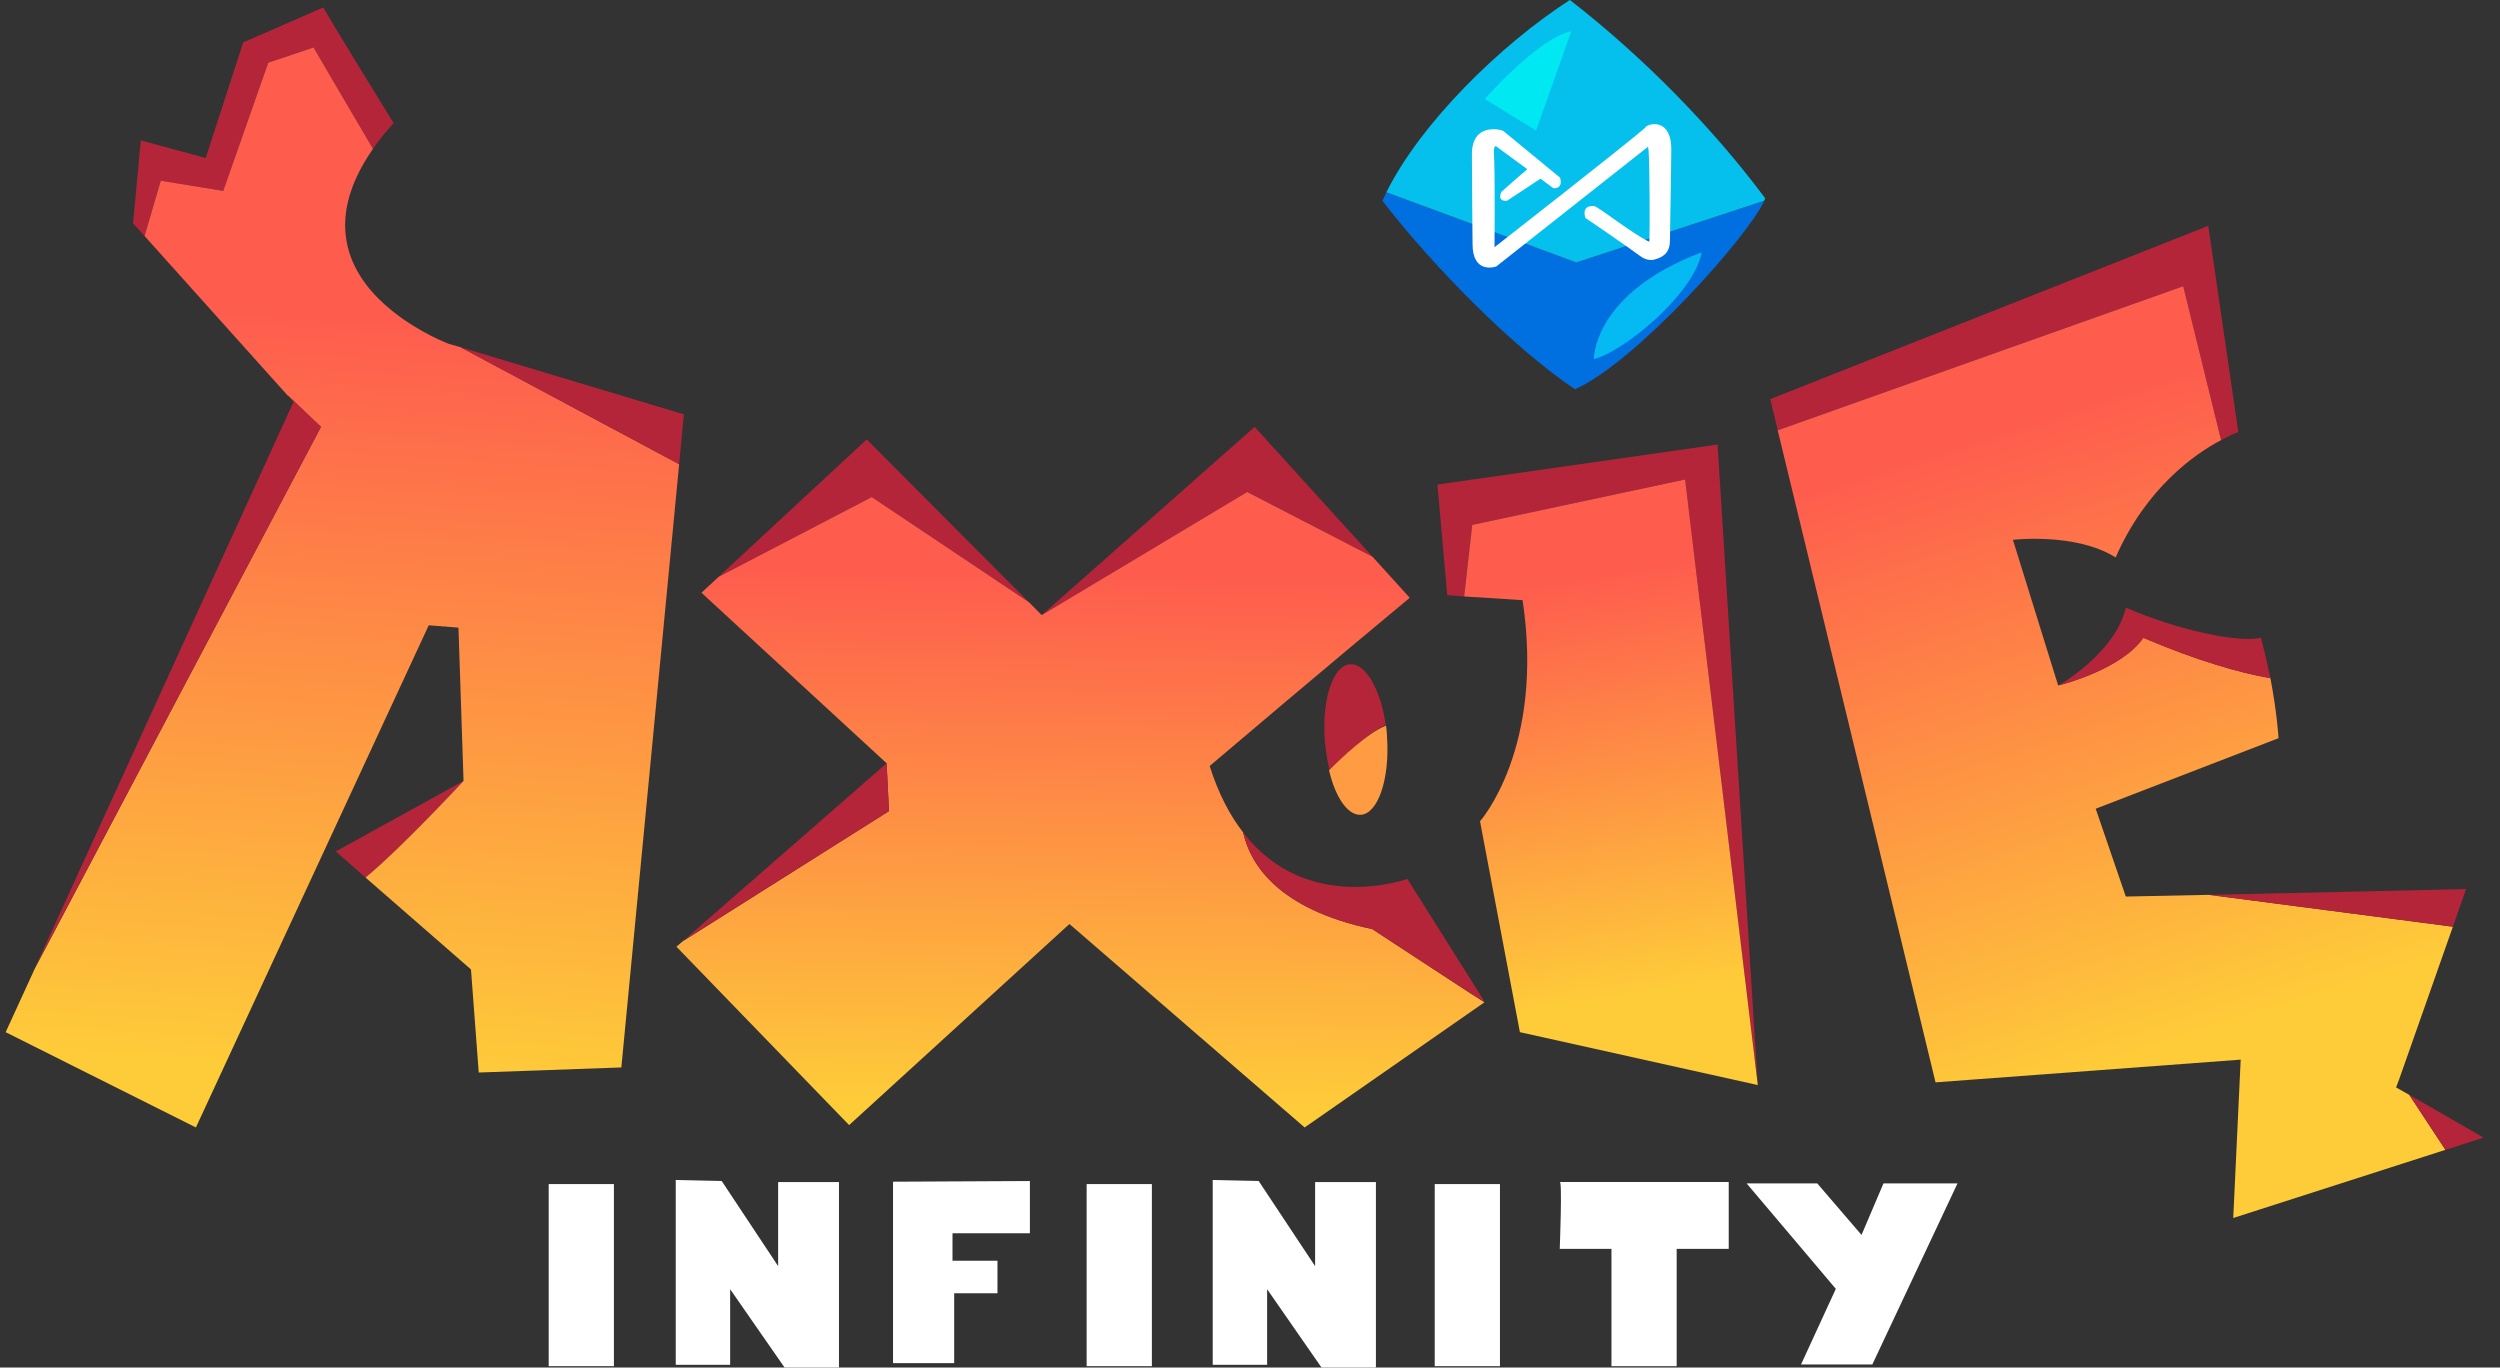 <svg width="117" height="64" viewBox="0 0 117 64" fill="none" xmlns="http://www.w3.org/2000/svg">
<rect x="0" y="0" width="117" height="64" fill="#333333" stroke="none"/>
<g clip-path="url(#clip0_4552_5763)">
<path d="M28.731 55.415H25.679V63.937H28.731V55.415Z" fill="white"/>
<path d="M53.908 55.415H50.855V63.937H53.908V55.415Z" fill="white"/>
<path d="M70.198 55.415H67.145V63.937H70.198V55.415Z" fill="white"/>
<path d="M36.417 59.255L33.776 55.272L31.625 55.224V63.873H34.171V60.334L36.717 64H39.264V55.32H36.417V59.255Z" fill="white"/>
<path d="M61.547 59.255L58.906 55.272L56.755 55.224V63.873H59.301V60.334L61.847 64H64.393V55.32H61.547V59.255Z" fill="white"/>
<path d="M41.794 63.794H44.656V60.525H46.681V59.001H44.577V57.716H48.199V55.272L41.794 55.304V63.794Z" fill="white"/>
<path d="M72.981 58.446H75.416V63.937H78.468V58.446H80.904V55.319H72.996C73.123 55.193 72.996 58.446 72.996 58.446H72.981Z" fill="white"/>
<path d="M88.147 55.383L87.119 57.795L85.047 55.383H81.742L85.917 60.318L84.288 63.857H87.625L91.611 55.383H88.147Z" fill="white"/>
<path d="M18.42 5.76C18.04 6.173 17.724 6.586 17.455 6.967L14.672 2.222L12.553 2.936L10.449 8.934L7.523 8.458L6.764 11.045L6.227 10.458L6.59 6.57L9.627 7.395L11.382 1.984L15.13 0.349C15.13 0.349 15.367 0.809 18.42 5.76Z" fill="#B42539"/>
<path d="M21.694 36.547C21.694 36.547 18.8 39.673 17.108 41.069L15.716 39.847L21.694 36.547Z" fill="#B42539"/>
<path d="M31.784 21.725L29.079 49.956L22.405 50.194L22.042 45.37L17.107 41.069C18.8 39.673 21.694 36.547 21.694 36.547L21.456 29.374L20.065 29.263L9.168 52.765L0.265 48.306L1.641 45.306L15.02 19.979L13.486 18.519H13.47L6.765 11.045L7.524 8.458L10.449 8.934L12.553 2.936L14.672 2.222L17.455 6.967C14.925 10.601 16.554 13.108 18.357 14.552C19.638 15.583 20.998 16.091 20.998 16.091L21.551 16.25L31.784 21.725Z" fill="url(#paint0_linear_4552_5763)"/>
<path d="M48.152 28.183L40.798 23.264L33.634 26.993L40.561 20.566L48.152 28.183Z" fill="#B42539"/>
<path d="M64.236 26.057L58.368 23.026L48.753 28.787L58.716 19.979L64.236 26.057Z" fill="#B42539"/>
<path d="M69.47 46.909L61.057 52.765L50.05 43.243L39.739 52.654L31.657 44.306L31.989 44.021H32.005L41.605 37.959L41.494 35.721L32.828 27.739L33.634 26.993L40.798 23.264L48.152 28.183L48.753 28.787L58.368 23.026L64.236 26.057L65.975 27.977C65.975 27.977 61.879 31.373 56.613 35.848C57.024 37.15 57.562 38.165 58.179 38.959C58.511 40.434 59.792 42.545 64.22 43.481C67.43 45.576 68.838 46.512 69.47 46.909Z" fill="url(#paint1_linear_4552_5763)"/>
<path d="M82.264 50.781L78.864 22.439L68.9 24.565L68.521 27.914L67.73 27.85L67.272 22.677L80.382 20.804L82.264 50.781Z" fill="#B42539"/>
<path d="M82.264 50.781L71.131 48.305L69.265 38.435C69.265 38.435 72.301 35.023 71.257 28.088C69.866 27.993 69.028 27.945 68.522 27.914L68.901 24.565L78.864 22.439L82.264 50.781Z" fill="url(#paint2_linear_4552_5763)"/>
<path d="M104.753 20.217C104.753 20.217 104.437 20.328 103.947 20.598L102.175 13.393L83.198 20.138L82.85 18.678L103.346 10.569L104.753 20.217Z" fill="#B42539"/>
<path d="M112.755 51.241L114.447 53.812L104.516 57.002L104.864 49.591L90.583 50.654L83.197 20.138L102.175 13.394L103.946 20.598C102.729 21.233 100.435 22.836 99.012 26.089C97.146 24.915 94.204 25.264 94.204 25.264L96.324 32.087C96.324 32.087 96.339 32.087 96.355 32.072C96.687 31.992 99.312 31.278 100.309 29.85C102.808 30.913 104.832 31.5 106.255 31.738C106.572 33.389 106.635 34.547 106.635 34.547L98.079 37.848L99.487 41.958L103.345 41.879H103.377L114.795 43.37L112.281 50.511L112.138 50.892L112.755 51.241Z" fill="url(#paint3_linear_4552_5763)"/>
<path d="M106.256 31.738C104.832 31.5 102.808 30.913 100.309 29.85C99.313 31.278 96.688 31.992 96.356 32.071C96.656 31.897 99.044 30.421 99.487 28.437C101.938 29.501 104.753 30.088 105.813 29.85C105.987 30.516 106.129 31.151 106.256 31.738Z" fill="#B42539"/>
<path d="M115.412 41.609L114.795 43.37L103.377 41.879L115.412 41.609Z" fill="#B42539"/>
<path d="M116.234 53.241L114.447 53.812L112.755 51.241L116.234 53.241Z" fill="#B42539"/>
<path d="M82.565 9.395C81.869 10.997 76.571 16.948 73.709 18.218C70.894 16.329 67.146 12.568 64.694 9.395C64.758 9.268 64.821 9.125 64.884 8.998L73.772 12.283L82.565 9.395Z" fill="#006FE0"/>
<path d="M82.612 9.283C82.612 9.283 82.581 9.363 82.565 9.395L73.772 12.283L64.884 8.998C66.465 5.792 70.213 2.095 73.471 0C76.871 2.634 80.161 5.983 82.612 9.283Z" fill="#05C0EC"/>
<path d="M77.029 5.951C76.144 6.729 69.944 11.569 69.944 11.569C69.944 11.521 69.944 11.489 69.944 11.442C69.944 11.442 69.976 8.077 69.913 7.141C69.913 6.951 69.928 6.855 70.008 6.84L71.478 7.919C71.194 8.157 70.798 8.506 70.261 8.982C70.055 9.474 70.529 9.395 70.529 9.395L72.095 8.363L72.696 8.807C72.696 8.807 73.171 8.871 73.012 8.315C72.127 7.585 70.371 6.141 70.371 6.141L70.276 6.094C70.276 6.094 68.885 5.697 68.885 7.22C68.885 8.157 68.916 11.426 68.916 11.426C68.916 12.806 69.928 12.505 70.023 12.473L77.124 6.871C77.124 6.871 77.156 6.998 77.156 7.094C77.203 7.712 77.219 10.727 77.188 11.315C76.523 11.029 74.72 9.617 74.61 9.648C73.961 9.585 74.198 10.204 74.198 10.204C74.214 10.204 76.207 11.569 76.713 11.95C77.061 12.219 77.33 12.188 77.504 12.124C78.152 11.934 78.136 11.457 78.152 11.315C78.152 11.172 78.216 7.681 78.216 6.967C78.216 5.618 77.267 5.713 76.998 5.951H77.029Z" fill="white"/>
<path d="M73.535 1.46L71.89 6.11L69.486 4.634C69.486 4.634 71.953 1.809 73.535 1.46Z" fill="#00E8F2"/>
<path d="M74.594 16.805C74.594 16.805 74.531 13.743 79.639 11.807C79.291 13.743 76.001 16.456 74.594 16.805Z" fill="#05BAF2"/>
<path d="M64.868 33.928C64.014 34.261 62.717 35.578 62.227 36.07C62.132 35.658 62.053 35.198 62.006 34.722C61.848 32.77 62.37 31.151 63.176 31.087C63.904 31.024 64.615 32.262 64.852 33.928H64.868Z" fill="#B42539"/>
<path d="M63.682 38.133C63.081 38.165 62.512 37.34 62.211 36.102C62.211 36.086 62.211 36.07 62.195 36.055C62.686 35.563 64.014 34.277 64.868 33.96C64.884 34.055 64.884 34.15 64.9 34.261C64.9 34.341 64.915 34.436 64.915 34.515C65.042 36.467 64.489 38.086 63.682 38.133Z" fill="#FE9B43"/>
<path d="M1.641 45.29L13.739 18.805L13.486 18.519L15.02 19.979L1.641 45.29Z" fill="#B42539"/>
<path d="M32.005 19.392L31.784 21.725L21.552 16.25L32.005 19.392Z" fill="#B42539"/>
<path d="M41.605 37.959L32.005 44.005L41.494 35.721L41.605 37.959Z" fill="#B42539"/>
<path d="M69.486 46.893H69.471C68.838 46.512 67.43 45.576 64.22 43.481C59.792 42.545 58.511 40.434 58.179 38.959C61.152 42.846 65.865 41.133 65.865 41.133L69.486 46.893Z" fill="#B42539"/>
</g>
<defs>
<linearGradient id="paint0_linear_4552_5763" x1="15.004" y1="50.305" x2="17.361" y2="15.045" gradientUnits="userSpaceOnUse">
<stop stop-color="#FECC39"/>
<stop offset="1" stop-color="#FE5D4E"/>
</linearGradient>
<linearGradient id="paint1_linear_4552_5763" x1="50.445" y1="51.844" x2="50.923" y2="27.041" gradientUnits="userSpaceOnUse">
<stop stop-color="#FECC39"/>
<stop offset="1" stop-color="#FE5D4E"/>
</linearGradient>
<linearGradient id="paint2_linear_4552_5763" x1="76.508" y1="46.687" x2="73.547" y2="27.171" gradientUnits="userSpaceOnUse">
<stop stop-color="#FECC39"/>
<stop offset="1" stop-color="#FE5D4E"/>
</linearGradient>
<linearGradient id="paint3_linear_4552_5763" x1="103.171" y1="48.512" x2="94.069" y2="20.061" gradientUnits="userSpaceOnUse">
<stop stop-color="#FECC39"/>
<stop offset="1" stop-color="#FE5D4E"/>
</linearGradient>
<clipPath id="clip0_4552_5763">
<rect width="115.97" height="64" fill="white" transform="translate(0.265)"/>
</clipPath>
</defs>
</svg>
